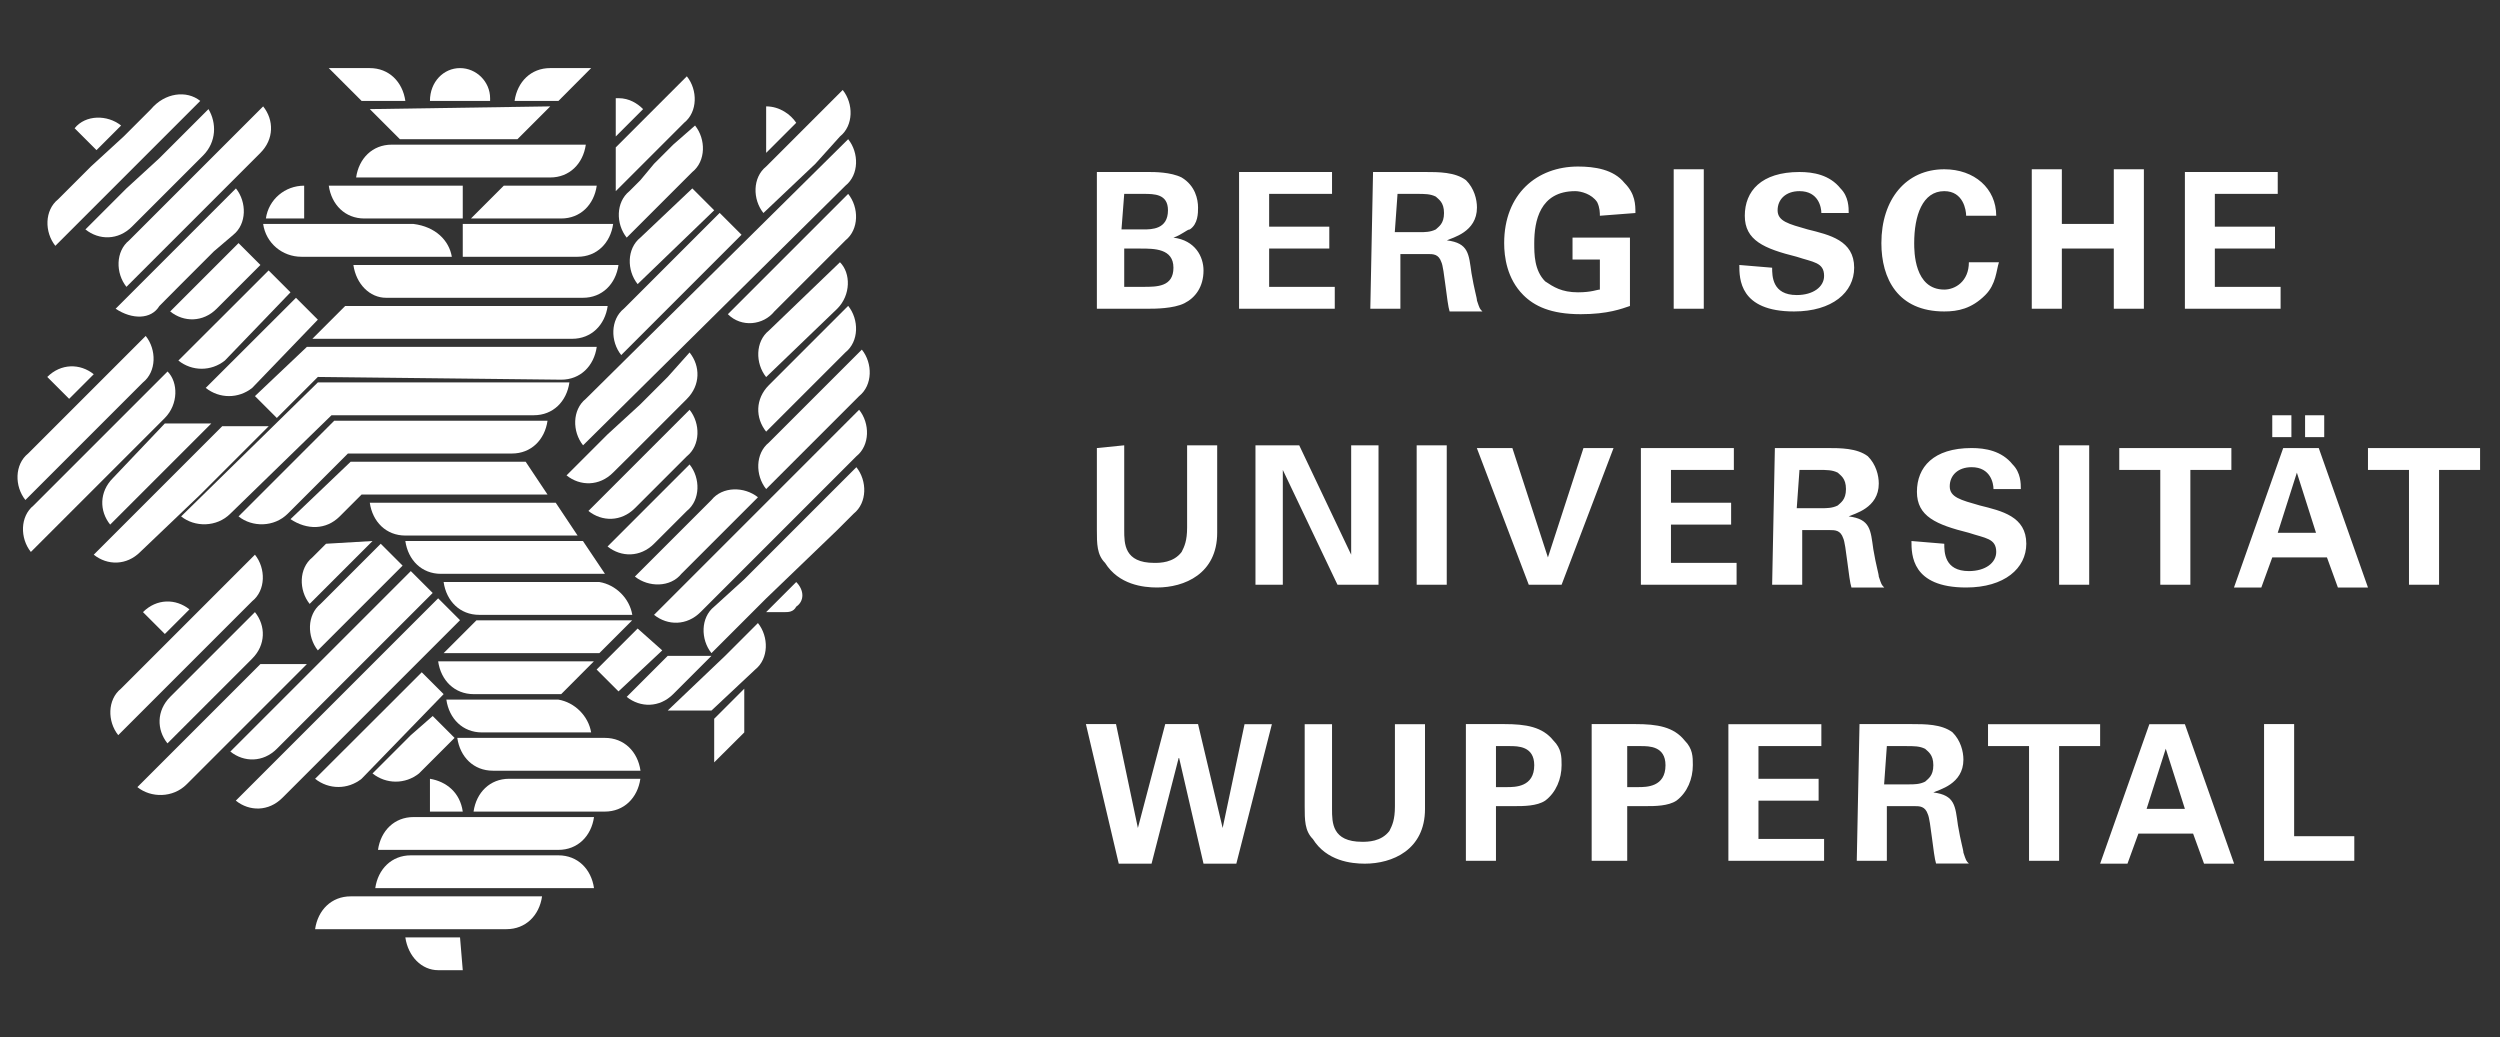 <svg xmlns="http://www.w3.org/2000/svg" xmlns:xlink="http://www.w3.org/1999/xlink" id="Ebene_1" x="0" y="0" version="1.1" viewBox="0 0 1920 796.4" xml:space="preserve" style="enable-background:new 0 0 1920 796.4"><rect x="0" y="0" width="1920" height="796.4" fill="#333333" stroke="none"/><style type="text/css">.st0{fill:#fff}</style><g><path d="M834,556.2l25.2,107.1h25.2l21-81.9l18.9,81.9h25.2l27.3-107.1h-21L939,635.9l-18.9-79.8h-25.2l-21,79.8 l-16.8-79.8H834L834,556.2z M1002,556.2v63c0,10.5,0,18.9,6.3,25.2c10.5,16.8,29.4,18.9,39.9,18.9c21,0,46.2-10.5,46.2-42v-65.1 h-23.1v63c0,10.5-2.1,14.7-4.2,18.9c-6.3,8.4-16.8,8.4-21,8.4c-23.1,0-23.1-14.7-23.1-25.2v-65.1H1002L1002,556.2z M1125.8,661.1 h23.1v-42h14.7c6.3,0,16.8,0,23.1-4.2c8.4-6.3,12.6-16.8,12.6-27.3c0-6.3,0-12.6-6.3-18.9c-8.4-10.5-21-12.6-37.8-12.6h-29.4V661.1 L1125.8,661.1z M1148.9,573h10.5c6.3,0,18.9,0,18.9,14.7c0,16.8-14.7,16.8-21,16.8h-8.4V573L1148.9,573z M1226.6,661.1h23.1v-42 h14.7c6.3,0,16.8,0,23.1-4.2c8.4-6.3,12.6-16.8,12.6-27.3c0-6.3,0-12.6-6.3-18.9c-8.4-10.5-21-12.6-37.8-12.6h-33.6v105H1226.6z M1249.7,573h10.5c6.3,0,18.9,0,18.9,14.7c0,16.8-14.7,16.8-21,16.8h-8.4V573L1249.7,573z M1327.4,661.1h73.5v-16.8h-50.4v-29.4 h46.2v-16.8h-46.2V573h48.3v-16.8h-71.4L1327.4,661.1L1327.4,661.1z M1426,661.1h23.1v-42h21c4.2,0,8.4,0,10.5,6.3 c2.1,4.2,4.2,31.5,6.3,37.8h25.2c-2.1-2.1-2.1-2.1-4.2-8.4c0-2.1-2.1-8.4-4.2-21c-2.1-14.7-2.1-23.1-18.9-25.2 c4.2-2.1,23.1-6.3,23.1-25.2c0-6.3-2.1-14.7-8.4-21c-8.4-6.3-21-6.3-31.5-6.3h-39.9L1426,661.1L1426,661.1z M1449.1,573h14.7 c6.3,0,10.5,0,14.7,2.1c2.1,2.1,6.3,4.2,6.3,12.6c0,8.4-4.2,10.5-6.3,12.6c-4.2,2.1-8.4,2.1-12.6,2.1H1447L1449.1,573L1449.1,573z M1558.3,661.1h23.1V573h31.5v-16.8h-86.1V573h31.5V661.1L1558.3,661.1z M1650.7,556.2l-37.8,107.1h21l8.4-23.1h42l8.4,23.1h23.1 L1678,556.2H1650.7L1650.7,556.2z M1648.6,621.2l14.7-46.2l14.7,46.2H1648.6L1648.6,621.2z M1738.8,661.1h69.3v-18.9h-46.2v-86.1 h-23.1V661.1L1738.8,661.1z" class="st0"/><path d="M842.4,344.1v63c0,10.5,0,18.9,6.3,25.2c10.5,16.8,29.4,18.9,39.9,18.9c21,0,46.2-10.5,46.2-42V342h-23.1v63 c0,10.5-2.1,14.7-4.2,18.9c-6.3,8.4-16.8,8.4-21,8.4c-23.1,0-23.1-14.7-23.1-25.2V342L842.4,344.1L842.4,344.1z M964.2,449.1h21 v-88.2l42,88.2h31.5V342h-21v84l-39.9-84h-33.6V449.1L964.2,449.1z M1088,449.1h23.1V342H1088V449.1L1088,449.1z M1134.2,344.1 l39.9,105h25.2l39.9-105h-23.1l-27.3,84l-27.3-84H1134.2L1134.2,344.1z M1260.2,449.1h73.5v-16.8h-50.4v-29.4h46.2v-16.8h-46.2 v-25.2h48.3v-16.8h-71.4L1260.2,449.1L1260.2,449.1z M1361,449.1h23.1v-42h21c4.2,0,8.4,0,10.5,6.3c2.1,4.2,4.2,31.5,6.3,37.8h25.2 c-2.1-2.1-2.1-2.1-4.2-8.4c0-2.1-2.1-8.4-4.2-21c-2.1-14.7-2.1-23.1-18.9-25.2c4.2-2.1,23.1-6.3,23.1-25.2c0-6.3-2.1-14.7-8.4-21 c-8.4-6.3-21-6.3-31.5-6.3h-39.9L1361,449.1L1361,449.1z M1382,360.9h14.7c6.3,0,10.5,0,14.7,2.1c2.1,2.1,6.3,4.2,6.3,12.6 c0,8.4-4.2,10.5-6.3,12.6c-4.2,2.1-8.4,2.1-12.6,2.1h-18.9L1382,360.9L1382,360.9z M1468,415.5c0,10.5,0,35.7,42,35.7 c29.4,0,46.2-14.7,46.2-33.6c0-21-18.9-25.2-35.7-29.4c-14.7-4.2-23.1-6.3-23.1-14.7s6.3-14.7,16.8-14.7 c14.7,0,16.8,12.6,16.8,16.8h21c0-4.2,0-12.6-6.3-18.9c-8.4-10.5-21-12.6-31.5-12.6c-29.4,0-42,14.7-42,33.6 c0,18.9,14.7,25.2,39.9,31.5c12.6,4.2,21,4.2,21,14.7c0,8.4-8.4,14.7-21,14.7c-18.9,0-18.9-14.7-18.9-21L1468,415.5L1468,415.5z M1581.4,449.1h23.1V342h-23.1V449.1L1581.4,449.1z M1659.1,449.1h23.1v-88.2h31.5v-16.8h-86.1v16.8h31.5V449.1L1659.1,449.1z M1770.3,335.7h14.7v-16.8h-14.7V335.7L1770.3,335.7z M1745.1,335.7h14.7v-16.8h-14.7V335.7L1745.1,335.7z M1753.5,344.1 l-37.8,107.1h21l8.4-23.1h42l8.4,23.1h23.1l-37.8-107.1H1753.5L1753.5,344.1z M1749.3,409.2L1764,363l14.7,46.2H1749.3 L1749.3,409.2z M1850.1,449.1h23.1v-88.2h31.5v-16.8h-86.1v16.8h31.5V449.1L1850.1,449.1z" class="st0"/><path d="M842.4,237.1h39.9c4.2,0,18.9,0,27.3-4.2c8.4-4.2,14.7-12.6,14.7-25.2c0-10.5-6.3-23.1-23.1-25.2l0,0 c6.3-2.1,10.5-6.3,12.6-6.3c6.3-4.2,6.3-12.6,6.3-16.8c0-6.3-2.1-16.8-12.6-23.1c-8.4-4.2-21-4.2-25.2-4.2h-39.9V237.1L842.4,237.1 z M863.4,148.9h14.7c8.4,0,18.9,0,18.9,12.6c0,14.7-12.6,14.7-18.9,14.7h-16.8L863.4,148.9L863.4,148.9z M863.4,190.9H876 c10.5,0,25.2,0,25.2,14.7c0,14.7-12.6,14.7-23.1,14.7h-14.7V190.9L863.4,190.9z M951.6,237.1h73.5v-16.8h-50.4v-29.4h46.2v-16.8 h-46.2v-25.2h48.3v-16.8h-71.4L951.6,237.1L951.6,237.1z M1052.4,237.1h23.1v-42h21c4.2,0,8.4,0,10.5,6.3 c2.1,4.2,4.2,31.5,6.3,37.8h25.2c-2.1-2.1-2.1-2.1-4.2-8.4c0-2.1-2.1-8.4-4.2-21c-2.1-14.7-2.1-23.1-18.9-25.2 c4.2-2.1,23.1-6.3,23.1-25.2c0-6.3-2.1-14.7-8.4-21c-8.4-6.3-21-6.3-31.5-6.3h-39.9L1052.4,237.1L1052.4,237.1z M1073.3,148.9h14.7 c6.3,0,10.5,0,14.7,2.1c2.1,2.1,6.3,4.2,6.3,12.6c0,8.4-4.2,10.5-6.3,12.6c-4.2,2.1-8.4,2.1-12.6,2.1h-18.9L1073.3,148.9 L1073.3,148.9z M1256,163.6c0-6.3,0-14.7-8.4-23.1c-8.4-10.5-23.1-12.6-35.7-12.6c-31.5,0-56.7,21-56.7,58.8 c0,10.5,2.1,27.3,14.7,39.9c8.4,8.4,21,14.7,44.1,14.7c21,0,31.5-4.2,37.8-6.3v-52.5h-44.1v16.8h21v23.1c-2.1,0-6.3,2.1-16.8,2.1 c-12.6,0-18.9-4.2-25.2-8.4c-8.4-8.4-8.4-21-8.4-29.4c0-16.8,4.2-39.9,31.5-39.9c4.2,0,12.6,2.1,16.8,8.4c2.1,4.2,2.1,8.4,2.1,10.5 L1256,163.6L1256,163.6z M1285.4,237.1h23.1V130h-23.1V237.1L1285.4,237.1z M1335.8,203.5c0,10.5,0,35.7,42,35.7 c29.4,0,46.2-14.7,46.2-33.6c0-21-18.9-25.2-35.7-29.4c-14.7-4.2-23.1-6.3-23.1-14.7s6.3-14.7,16.8-14.7 c14.7,0,16.8,12.6,16.8,16.8h21c0-4.2,0-12.6-6.3-18.9c-8.4-10.5-21-12.6-31.5-12.6c-29.4,0-42,14.7-42,33.6 c0,18.9,14.7,25.2,39.9,31.5c12.6,4.2,21,4.2,21,14.7c0,8.4-8.4,14.7-21,14.7c-18.9,0-18.9-14.7-18.9-21L1335.8,203.5L1335.8,203.5 z M1533.1,165.7c0-21-16.8-35.7-39.9-35.7c-29.4,0-48.3,23.1-48.3,56.7c0,27.3,12.6,52.5,48.3,52.5c10.5,0,21-2.1,31.5-12.6 c8.4-8.4,8.4-18.9,10.5-25.2h-23.1c0,14.7-10.5,21-18.9,21c-23.1,0-23.1-29.4-23.1-35.7c0-21,6.3-39.9,23.1-39.9 c14.7,0,16.8,14.7,16.8,18.9H1533.1L1533.1,165.7z M1560.4,237.1h23.1v-46.2h39.9v46.2h23.1V130h-23.1v42h-39.9v-42h-23.1V237.1 L1560.4,237.1z M1678,237.1h73.5v-16.8H1701v-29.4h46.2v-16.8H1701v-25.2h48.3v-16.8H1678L1678,237.1L1678,237.1z" class="st0"/><path d="M330.2,77.5L330.2,77.5C330.2,75.4,330.2,75.4,330.2,77.5c0-14.7,10.5-25.2,23.1-25.2s23.1,10.5,23.1,23.1v2.1 L330.2,77.5L330.2,77.5z" class="st0"/><path d="M355.4,167.8v-25.2h-23.1h-79.8l0,0c2.1,14.7,12.6,25.2,27.3,25.2H355.4L355.4,167.8z" class="st0"/><path d="M277.7,77.5l-25.2-25.2H284l0,0c14.7,0,25.2,10.5,27.3,25.2H277.7L277.7,77.5z" class="st0"/><path d="M233.6,167.8h-29.4l0,0c2.1-14.7,14.7-25.2,29.4-25.2V167.8L233.6,167.8z" class="st0"/><path d="M347,197.2h-58.8h-56.7l0,0c-14.7,0-27.3-10.5-29.4-25.2h58.8h56.7l0,0C334.4,174.1,344.9,184.6,347,197.2 L347,197.2L347,197.2z" class="st0"/><path d="M265.1,235l-25.2,25.2h52.5h77.7h69.3c14.7,0,25.2-10.5,27.3-25.2l0,0h-52.5h-79.8H265.1L265.1,235z" class="st0"/><path d="M428.9,77.5L454,52.3h-31.5l0,0c-14.7,0-25.2,10.5-27.3,25.2H428.9L428.9,77.5z" class="st0"/><polygon points="397.4 106.9 422.6 81.7 422.6 81.7 284 83.8 307.1 106.9" class="st0"/><path d="M355.4,197.2V172h115.5l0,0c-2.1,14.7-12.6,25.2-27.3,25.2H355.4L355.4,197.2z" class="st0"/><path d="M361.7,167.8l25.2-25.2h71.4l0,0c-2.1,14.7-12.6,25.2-27.3,25.2H361.7L361.7,167.8z" class="st0"/><path d="M271.4,203.5H347h54.6H475l0,0c-2.1,14.7-12.6,25.2-27.3,25.2h-67.2h-37.8h-46.2l0,0 C284,228.7,273.5,218.2,271.4,203.5L271.4,203.5L271.4,203.5z" class="st0"/><path d="M244.1,289.5L244.1,289.5L212.6,321l-16.8-16.8l0,0l0,0l39.9-37.8h84h39.9h48.3h27.3h23.1 c-2.1,14.7-12.6,25.2-27.3,25.2L244.1,289.5L244.1,289.5z" class="st0"/><path d="M254.6,318.9H410c14.7,0,25.2-10.5,27.3-25.2H244.1l-105,102.9c10.5,8.4,27.3,8.4,37.8-2.1l0,0L254.6,318.9 L254.6,318.9z" class="st0"/><path d="M267.2,348.3h126c14.7,0,25.2-10.5,27.3-25.2H256.7l-73.5,73.5c10.5,8.4,27.3,8.4,37.8-2.1l0,0L267.2,348.3 L267.2,348.3z" class="st0"/><path d="M269.3,354.6h134.4l16.8,25.2h-71.4h-71.4l-16.8,16.8l0,0c-10.5,10.5-25.2,10.5-37.8,2.1L269.3,354.6 L269.3,354.6L269.3,354.6z" class="st0"/><path d="M447.7,415.5H311.3c2.1,14.7,12.6,25.2,27.3,25.2l0,0h126L447.7,415.5L447.7,415.5z" class="st0"/><path d="M426.8,386.1H284c2.1,14.7,12.6,25.2,27.3,25.2l0,0h132.3L426.8,386.1L426.8,386.1z" class="st0"/><path d="M353.3,719.9h-42l0,0c2.1,14.7,12.6,25.2,25.2,25.2h16.8h2.1L353.3,719.9L353.3,719.9L353.3,719.9L353.3,719.9 z" class="st0"/><path d="M372.2,682.1h-18.9h-65.1l0,0c2.1-14.7,12.6-25.2,27.3-25.2H347h25.2h25.2l0,0l0,0h31.5 c14.7,0,25.2,10.5,27.3,25.2l0,0h-65.1H372.2L372.2,682.1L372.2,682.1z" class="st0"/><path d="M330.2,598.1c12.6,2.1,23.1,10.5,25.2,25.2l0,0h-25.2V598.1L330.2,598.1L330.2,598.1z" class="st0"/><path d="M370.1,627.5h16.8h69.3l0,0c-2.1,14.7-12.6,25.2-27.3,25.2l0,0h-58.8h-21h-58.8l0,0 c2.1-14.7,12.6-25.2,27.3-25.2h31.5H370.1L370.1,627.5z" class="st0"/><path d="M357.5,688.4h58.8l0,0c-2.1,14.7-12.6,25.2-27.3,25.2l0,0h-31.5h-50.4H242l0,0c2.1-14.7,12.6-25.2,27.3-25.2 h31.5h27.3H357.5L357.5,688.4L357.5,688.4z" class="st0"/><path d="M380.6,136.3H273.5l0,0c2.1-14.7,12.6-25.2,27.3-25.2h79.8h69.3l0,0c-2.1,14.7-12.6,25.2-27.3,25.2l0,0H380.6 L380.6,136.3L380.6,136.3z" class="st0"/><path d="M382.7,537.3h-39.9c2.1,14.7,12.6,25.2,27.3,25.2l0,0h12.6l0,0h16.8l0,0H454l0,0 c-2.1-12.6-12.6-23.1-25.2-25.2h-29.4H382.7L382.7,537.3L382.7,537.3z" class="st0"/><path d="M456.1,507.9H336.5c2.1,14.7,12.6,25.2,27.3,25.2l0,0H431L456.1,507.9L456.1,507.9z" class="st0"/><polygon points="389 501.6 460.3 501.6 485.5 476.4 365.9 476.4 340.7 501.6" class="st0"/><path d="M372.2,447h-31.5c2.1,14.7,12.6,25.2,27.3,25.2l0,0h4.2h113.4l0,0c-2.1-12.6-12.6-23.1-25.2-25.2H372.2 L372.2,447L372.2,447z" class="st0"/><path d="M397.4,566.7h67.2c14.7,0,25.2,10.5,27.3,25.2h-94.5h-18.9l0,0c-14.7,0-25.2-10.5-27.3-25.2H397.4L397.4,566.7 L397.4,566.7z" class="st0"/><path d="M445.6,598.1h-54.6c-14.7,0-25.2,10.5-27.3,25.2h81.9h18.9c14.7,0,25.2-10.5,27.3-25.2H445.6L445.6,598.1 L445.6,598.1z" class="st0"/><path d="M496,390.3l16.8-16.8l16.8-16.8l0,0c8.4,10.5,8.4,27.3-2.1,35.7l0,0l-14.7,14.7l-10.5,10.5l0,0 c-10.5,10.5-25.2,10.5-35.7,2.1L496,390.3L496,390.3z" class="st0"/><path d="M588.4,117.4V81.7l0,0c10.5,0,18.9,6.3,23.1,12.6L588.4,117.4L588.4,117.4z" class="st0"/><path d="M590.5,295.8l60.9-60.9l0,0c8.4,10.5,8.4,27.3-2.1,35.7l-60.9,60.9l0,0C580,321,580,306.3,590.5,295.8 L590.5,295.8L590.5,295.8z" class="st0"/><path d="M643,237.1l-54.6,52.5l0,0c-8.4-10.5-8.4-27.3,2.1-35.7l54.6-52.5l0,0C653.5,209.8,653.5,226.6,643,237.1 L643,237.1L643,237.1z" class="st0"/><path d="M559,241.3L559,241.3l67.2-67.2l25.2-25.2l0,0c8.4,10.5,8.4,27.3-2.1,35.7l-54.6,54.6l0,0 C586.3,249.7,569.5,251.8,559,241.3L559,241.3L559,241.3z" class="st0"/><path d="M626.2,125.8l-39.9,37.8l0,0c-8.4-10.5-8.4-27.3,2.1-35.7l18.9-18.9l39.9-39.9l0,0c8.4,10.5,8.4,27.3-2.1,35.7 l0,0L626.2,125.8L626.2,125.8z" class="st0"/><path d="M472.9,146.8v-33.6l0,0l54.6-54.6l0,0c8.4,10.5,8.4,27.3-2.1,35.7L472.9,146.8L472.9,146.8z" class="st0"/><path d="M489.7,218.2c-8.4-10.5-8.4-27.3,2.1-35.7l0,0l39.9-37.8l16.8,16.8L489.7,218.2L489.7,218.2L489.7,218.2z" class="st0"/><path d="M477.1,272.7c-8.4-10.5-8.4-27.3,2.1-35.7l0,0l73.5-73.5l16.8,16.8L477.1,272.7L477.1,272.7L477.1,272.7z" class="st0"/><path d="M651.4,106.9c8.4,10.5,8.4,27.3-2.1,35.7L447.8,342c-8.4-10.5-8.4-27.3,2.1-35.7L651.4,106.9L651.4,106.9 L651.4,106.9z" class="st0"/><path d="M493.9,83.8l-21,21V75.4h2.1C483.4,75.4,489.7,79.6,493.9,83.8L493.9,83.8L493.9,83.8z" class="st0"/><path d="M529.6,270.7L529.6,270.7c8.4,10.5,8.4,25.2-2.1,35.7l-2.1,2.1l0,0l-18.9,18.9l-25.2,25.2L470.8,363l0,0 c-10.5,10.5-25.2,10.5-35.7,2.1l31.5-31.5l25.2-23.1l21-21L529.6,270.7L529.6,270.7L529.6,270.7z" class="st0"/><path d="M472.9,371.4l18.9-18.9l21-21l16.8-16.8l0,0c8.4,10.5,8.4,27.3-2.1,35.7l0,0l-18.9,18.9l-18.9,18.9l-2.1,2.1 l0,0c-10.5,10.5-25.2,10.5-35.7,2.1l0,0L472.9,371.4L472.9,371.4L472.9,371.4z" class="st0"/><path d="M626.2,381.9L561.1,447l-12.6,12.6L538,470.1l0,0c-10.5,10.5-25.2,10.5-35.7,2.1l31.5-31.5l10.5-10.5 l65.1-65.1l12.6-12.6l21-21l16.8-16.8l0,0c8.4,10.5,8.4,27.3-2.1,35.7l0,0l-18.9,18.9L626.2,381.9L626.2,381.9z" class="st0"/><path d="M546.4,417.6l35.7-35.7l0,0c-10.5-8.4-27.3-8.4-35.7,2.1l0,0l-16.8,16.8l-21,21l0,0l-21,21l0,0 c10.5,8.4,27.3,8.4,35.7-2.1l2.1-2.1L546.4,417.6L546.4,417.6L546.4,417.6L546.4,417.6z" class="st0"/><path d="M502.3,125.8l14.7-14.7l0,0l16.8-14.7l0,0c8.4,10.5,8.4,27.3-2.1,35.7l0,0l-10.5,10.5l-10.5,10.5l-4.2,4.2 l-25.2,25.2c-8.4-10.5-8.4-27.3,2.1-35.7l0,0l8.4-8.4l0,0L502.3,125.8L502.3,125.8z" class="st0"/><polygon points="458.2 514.2 489.7 482.7 508.6 499.5 475 531" class="st0"/><path d="M546.4,503.7l-18.9,18.9L517,533.1l0,0c-10.5,10.5-25.2,10.5-35.7,2.1l31.5-31.5H546.4L546.4,503.7z" class="st0"/><path d="M626.2,390.3l31.5-31.5l0,0c8.4,10.5,8.4,27.3-2.1,35.7l0,0L643,407.1l-54.6,52.5l-42,42l0,0 c-8.4-10.5-8.4-27.3,2.1-35.7l23.1-21L626.2,390.3L626.2,390.3L626.2,390.3z" class="st0"/><path d="M512.8,545.7L512.8,545.7l44.1-42l25.2-25.2l0,0c8.4,10.5,8.4,27.3-2.1,35.7l-33.6,31.5H512.8L512.8,545.7z" class="st0"/><polygon points="548.5 552 571.6 528.9 571.6 562.5 548.5 585.5" class="st0"/><path d="M588.4,375.6L588.4,375.6c-8.4-10.5-8.4-27.3,2.1-35.7l71.4-71.4l0,0c8.4,10.5,8.4,27.3-2.1,35.7L588.4,375.6 L588.4,375.6L588.4,375.6z" class="st0"/><path d="M603.1,470.1h-14.7l23.1-23.1l0,0c6.3,6.3,6.3,14.7,0,18.9C609.4,470.1,605.2,470.1,603.1,470.1L603.1,470.1 L603.1,470.1z" class="st0"/><path d="M93,96.4L93,96.4C82.5,88,65.7,88,57.3,98.5l0,0l16.8,16.8L93,96.4L93,96.4z" class="st0"/><path d="M153.8,77.5l-25.2,25.2l-25.2,25.2l-27.3,27.3l-33.6,33.6l0,0c-8.4-10.5-8.4-27.3,2.1-35.7l25.2-25.2 l25.2-23.1l21-21l0,0l0,0C126.6,71.2,143.3,69.1,153.8,77.5L153.8,77.5L153.8,77.5z" class="st0"/><path d="M155.9,119.5L137,138.4l-25.2,25.2l-10.5,10.5l0,0c-10.5,10.5-25.2,10.5-35.7,2.1l31.5-31.5l25.2-23.1l21-21 l16.8-16.8l0,0C166.4,94.3,166.4,109,155.9,119.5L155.9,119.5L155.9,119.5z" class="st0"/><path d="M200,117.4l-44.1,44.1l-58.8,58.8l0,0c-8.4-10.5-8.4-27.3,2.1-35.7l46.2-46.2l56.7-56.7l0,0 C210.5,92.2,210.5,106.9,200,117.4L200,117.4L200,117.4z" class="st0"/><path d="M88.8,237.1l18.9-18.9l27.3-27.3l21-21l25.2-25.2l0,0c8.4,10.5,8.4,27.3-2.1,35.7L164.3,193l-25.2,25.2 L122.4,235l0,0C116.1,245.5,101.4,245.5,88.8,237.1L88.8,237.1L88.8,237.1z" class="st0"/><path d="M183.2,186.7l16.8,16.8l-33.6,33.6l0,0c-10.5,10.5-25.2,10.5-35.7,2.1L183.2,186.7L183.2,186.7z" class="st0"/><path d="M244.1,245.5l-16.8-16.8l-14.7,14.7L158,297.9l0,0c10.5,8.4,25.2,8.4,35.7,0L244.1,245.5L244.1,245.5z" class="st0"/><path d="M223.1,224.5l-16.8-16.8l-14.7,14.7L137,276.9l0,0c10.5,8.4,25.2,8.4,35.7,0L223.1,224.5L223.1,224.5z" class="st0"/><path d="M53.1,306.3l-16.8-16.8l0,0C46.8,279,61.5,279,72,287.4L53.1,306.3L53.1,306.3z" class="st0"/><path d="M63.6,339.9L40.5,363l-21,21l0,0c-8.4-10.5-8.4-27.3,2.1-35.7l0,0l25.2-25.2l4.2-4.2L90.9,279l21-21l0,0 c8.4,10.5,8.4,27.3-2.1,35.7l-33.6,33.6L63.6,339.9L63.6,339.9z" class="st0"/><path d="M126.6,321L72,375.6l-48.3,48.3l0,0c-8.4-10.5-8.4-27.3,2.1-35.7l54.6-54.6l48.3-48.3l0,0 C137,293.7,137,310.5,126.6,321L126.6,321L126.6,321z" class="st0"/><path d="M86.7,367.2c-10.5,10.5-10.5,25.2-2.1,35.7l0,0l77.7-77.7h-35.7L86.7,367.2L86.7,367.2L86.7,367.2z" class="st0"/><path d="M107.7,423.9C97.2,434.4,82.5,434.4,72,426l0,0l33.6-33.6l37.8-37.8l27.3-27.3h35.7l-52.5,52.5L107.7,423.9 L107.7,423.9L107.7,423.9L107.7,423.9z" class="st0"/><path d="M286.1,415.5l-48.3,48.3l0,0c-8.4-10.5-8.4-27.3,2.1-35.7l10.5-10.5L286.1,415.5L286.1,415.5z" class="st0"/><path d="M200,510l-94.5,94.5c10.5,8.4,27.3,8.4,37.8-2.1l0,0l92.4-92.4H200L200,510z" class="st0"/><path d="M126.6,486.9l-16.8-16.8l0,0c10.5-10.5,25.2-10.5,35.7-2.1L126.6,486.9L126.6,486.9z" class="st0"/><path d="M193.7,461.7l-54.6,54.6l-48.3,48.3l0,0c-8.4-10.5-8.4-27.3,2.1-35.7l54.6-54.6l48.3-48.3l0,0 C204.2,436.5,204.2,453.3,193.7,461.7L193.7,461.7L193.7,461.7z" class="st0"/><path d="M193.7,505.8c10.5-10.5,10.5-25.2,2.1-35.7L179,486.9l-48.3,48.3c-10.5,10.5-10.5,25.2-2.1,35.7l0,0l52.5-52.5 L193.7,505.8L193.7,505.8L193.7,505.8L193.7,505.8z" class="st0"/><path d="M340.7,533.1l-16.8-16.8l-27.3,27.3L242,598.1l0,0c10.5,8.4,25.2,8.4,35.7,0L340.7,533.1L340.7,533.1z" class="st0"/><path d="M315.5,564.6l-29.4,29.4l0,0c10.5,8.4,25.2,8.4,35.7,0l12.6-12.6l14.7-14.7l-16.8-16.8L315.5,564.6 L315.5,564.6L315.5,564.6z" class="st0"/><path d="M292.4,417.6l16.8,16.8l-65.1,65.1l0,0c-8.4-10.5-8.4-27.3,2.1-35.7L292.4,417.6L292.4,417.6z" class="st0"/><path d="M212.6,575.1c-10.5,10.5-25.2,10.5-35.7,2.1l0,0l138.6-138.6l16.8,16.8L212.6,575.1L212.6,575.1L212.6,575.1z" class="st0"/><path d="M216.8,612.8c-10.5,10.5-25.2,10.5-35.7,2.1l0,0l155.4-155.4l16.8,16.8L216.8,612.8L216.8,612.8L216.8,612.8z" class="st0"/></g></svg>